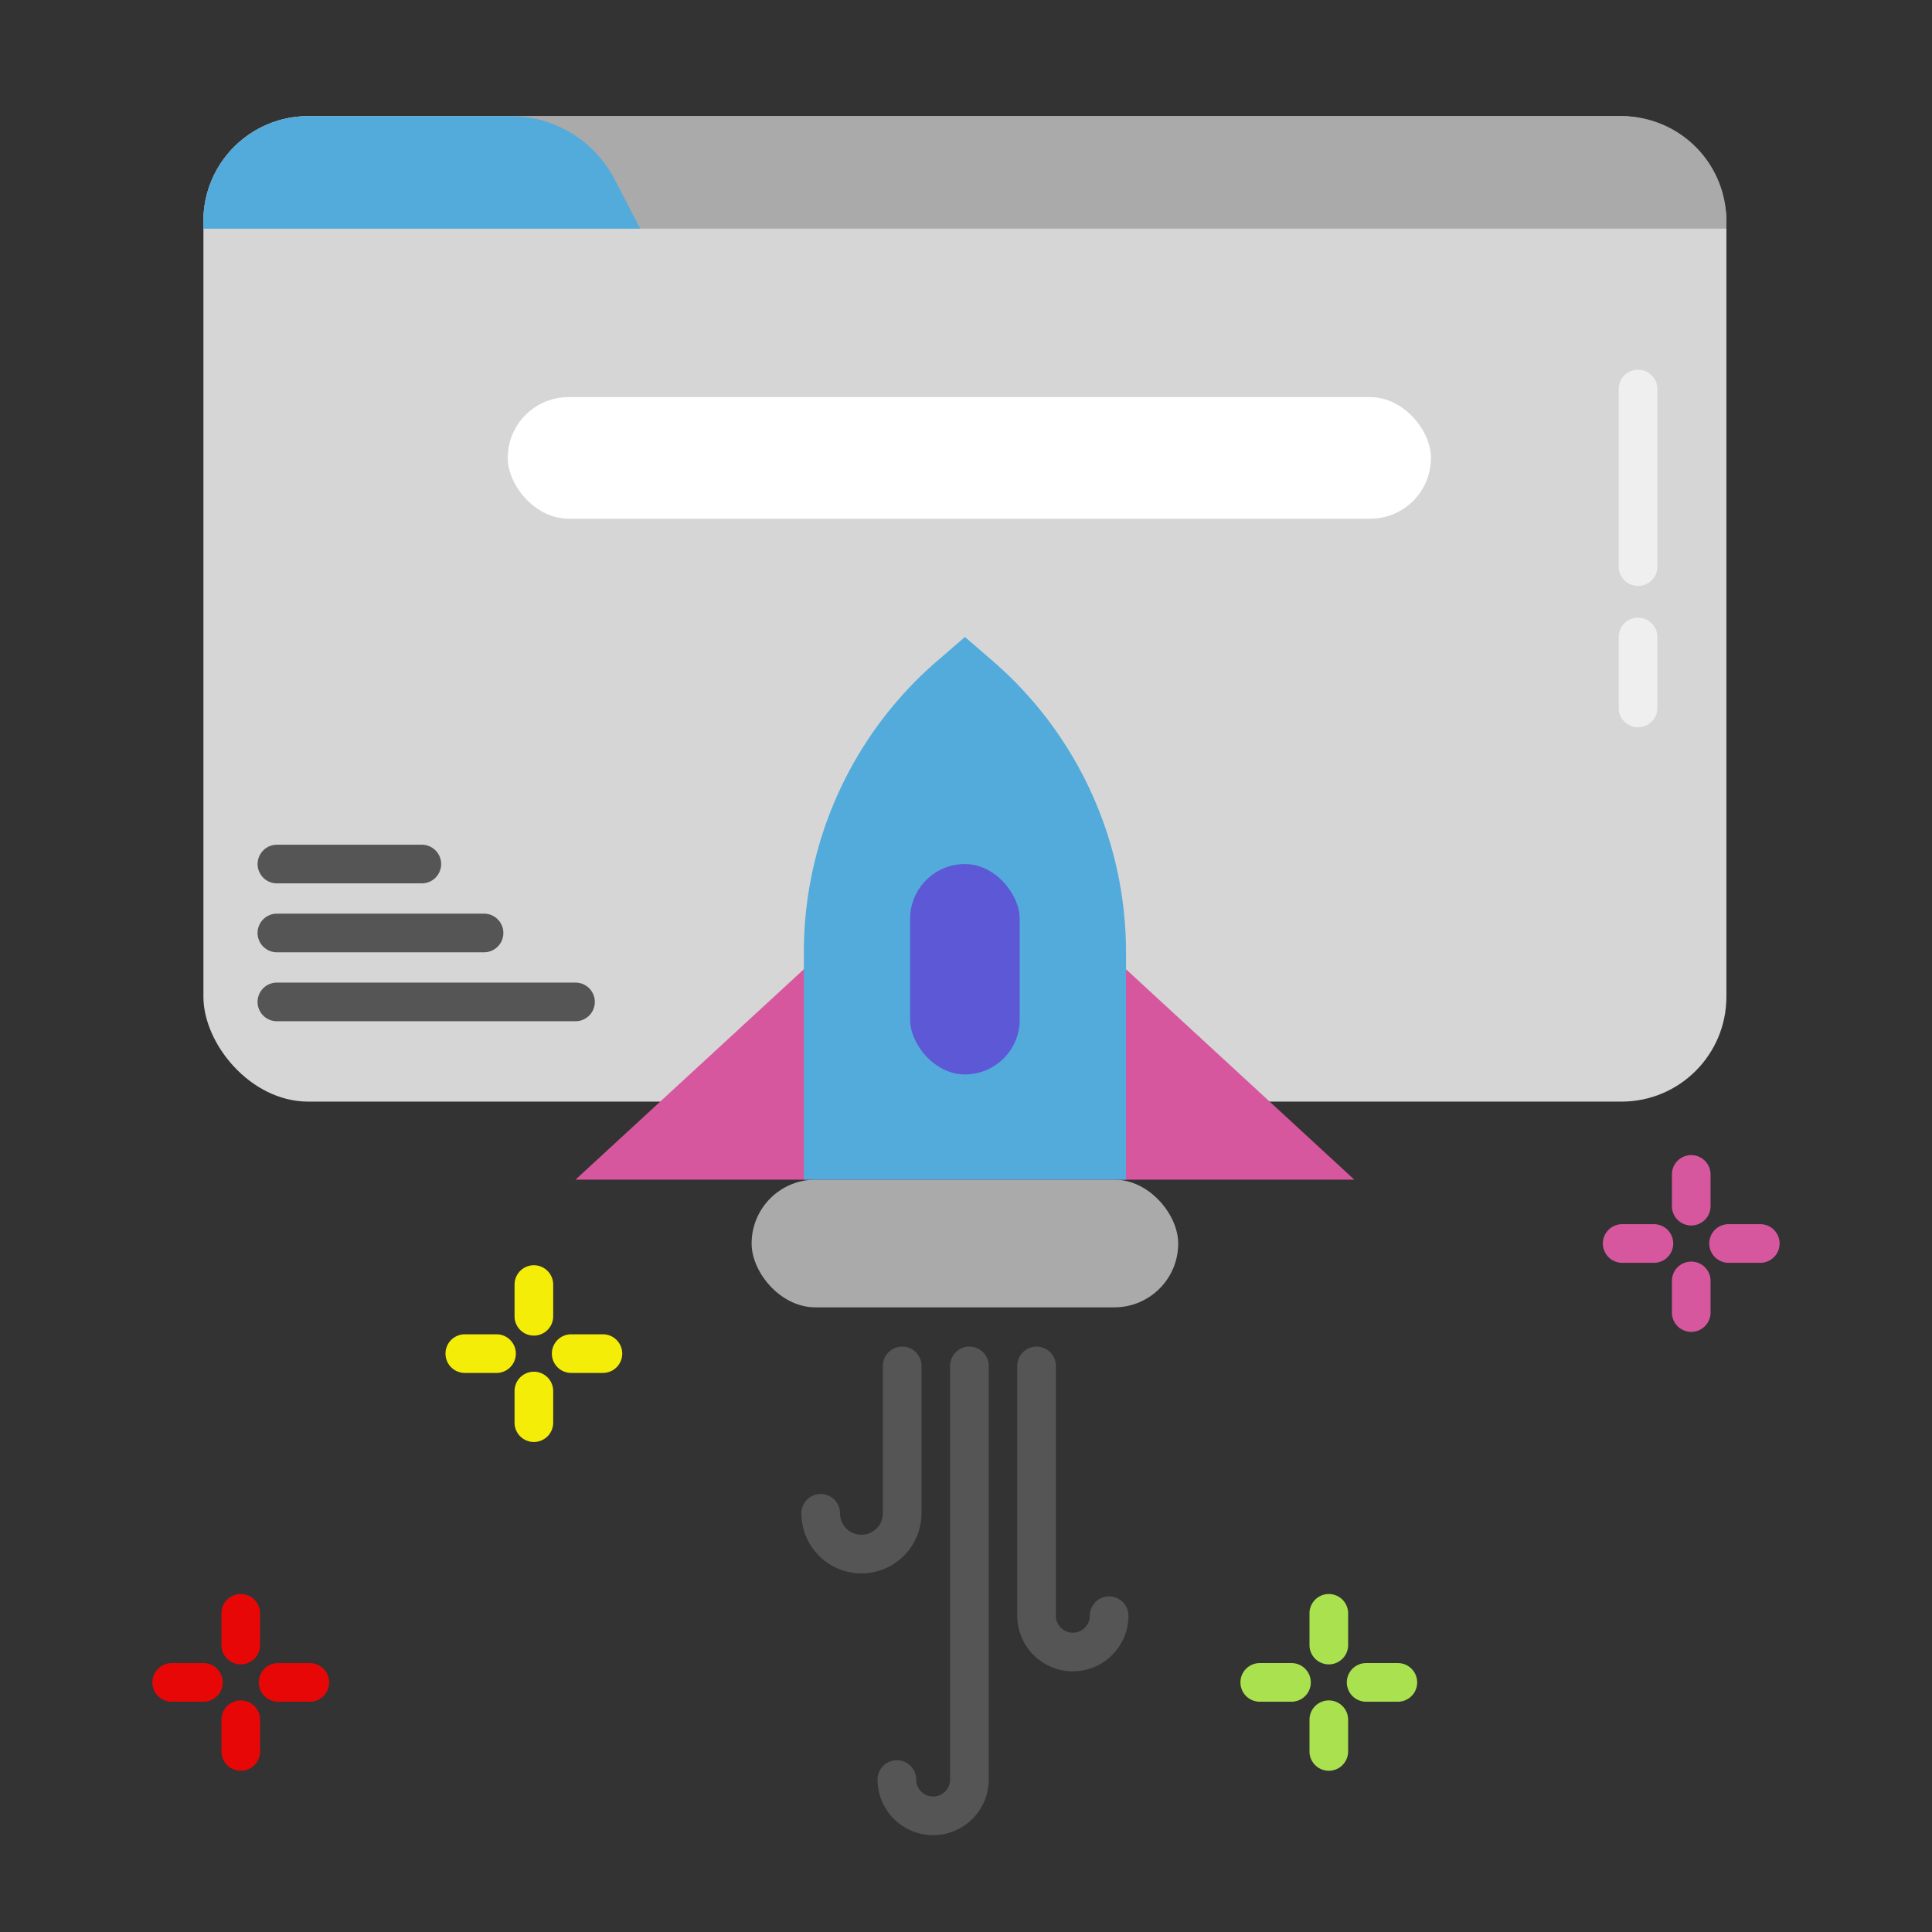 <svg id="object" height="512" viewBox="0 0 100 100" width="512" xmlns="http://www.w3.org/2000/svg"><rect x="0" y="0" width="100" height="100" fill="#333333" stroke="none"/><g id="_05" data-name="05"><g fill="#d7579e"><path d="m87.538 63.431a1 1 0 0 1 -1-1v-1.642a1 1 0 0 1 2 0v1.642a1 1 0 0 1 -1 1z"/><path d="m87.538 68.937a1 1 0 0 1 -1-1v-1.637a1 1 0 0 1 2 0v1.642a1 1 0 0 1 -1 .995z"/><path d="m91.112 65.363h-1.641a1 1 0 0 1 0-2h1.641a1 1 0 0 1 0 2z"/><path d="m85.606 65.363h-1.642a1 1 0 0 1 0-2h1.642a1 1 0 0 1 0 2z"/></g><path d="m68.779 86.148a1 1 0 0 1 -1-1v-1.642a1 1 0 0 1 2 0v1.642a1 1 0 0 1 -1 1z" fill="#aae14e"/><path d="m68.779 91.654a1 1 0 0 1 -1-1v-1.641a1 1 0 0 1 2 0v1.641a1 1 0 0 1 -1 1z" fill="#aae14e"/><path d="m72.353 88.081h-1.642a1 1 0 0 1 0-2h1.642a1 1 0 0 1 0 2z" fill="#aae14e"/><path d="m66.847 88.081h-1.642a1 1 0 0 1 0-2h1.642a1 1 0 0 1 0 2z" fill="#aae14e"/><path d="m12.462 86.148a1 1 0 0 1 -1-1v-1.642a1 1 0 0 1 2 0v1.642a1 1 0 0 1 -1 1z" fill="#e80707"/><path d="m12.462 91.654a1 1 0 0 1 -1-1v-1.641a1 1 0 0 1 2 0v1.641a1 1 0 0 1 -1 1z" fill="#e80707"/><path d="m16.036 88.081h-1.642a1 1 0 0 1 0-2h1.642a1 1 0 0 1 0 2z" fill="#e80707"/><path d="m10.529 88.081h-1.641a1 1 0 0 1 0-2h1.641a1 1 0 0 1 0 2z" fill="#e80707"/><path d="m27.633 69.131a1 1 0 0 1 -1-1v-1.642a1 1 0 0 1 2 0v1.642a1 1 0 0 1 -1 1z" fill="#f4ed08"/><path d="m27.633 74.637a1 1 0 0 1 -1-1v-1.637a1 1 0 0 1 2 0v1.641a1 1 0 0 1 -1 .996z" fill="#f4ed08"/><path d="m31.207 71.063h-1.642a1 1 0 1 1 0-2h1.642a1 1 0 1 1 0 2z" fill="#f4ed08"/><path d="m25.7 71.063h-1.641a1 1 0 1 1 0-2h1.641a1 1 0 1 1 0 2z" fill="#f4ed08"/><rect fill="#d6d6d6" height="51.007" rx="5.427" width="78.829" x="10.529" y="6.012"/><path d="m89.358 11.439v.395h-78.829v-.395a5.427 5.427 0 0 1 5.427-5.427h67.975a5.427 5.427 0 0 1 5.427 5.427z" fill="#aaa"/><path d="m33.139 11.834h-22.61v-.395a5.427 5.427 0 0 1 5.427-5.427h10.48a6.055 6.055 0 0 1 5.364 3.25z" fill="#52abdb"/><rect fill="#fff" height="6.294" rx="3.147" width="47.786" x="26.281" y="20.554"/><path d="m21.834 45.723h-7.5a1 1 0 0 1 0-2h7.5a1 1 0 1 1 0 2z" fill="#555"/><path d="m25.054 49.291h-10.722a1 1 0 0 1 0-2h10.722a1 1 0 1 1 0 2z" fill="#555"/><path d="m29.788 52.859h-15.456a1 1 0 0 1 0-2h15.456a1 1 0 1 1 0 2z" fill="#555"/><path d="m84.785 30.328a1 1 0 0 1 -1-1v-9.193a1 1 0 0 1 2 0v9.193a1 1 0 0 1 -1 1z" fill="#efefef"/><path d="m84.785 37.642a1 1 0 0 1 -1-1v-3.673a1 1 0 1 1 2 0v3.673a1 1 0 0 1 -1 1z" fill="#efefef"/><rect fill="#aaa" height="6.609" rx="3.305" width="22.081" x="38.903" y="61.059"/><path d="m58.281 50.168h-16.674l-11.819 10.891h11.819 16.674 11.819z" fill="#d7579e"/><path d="m58.281 61.059h-16.674v-11.768a19.928 19.928 0 0 1 6.893-15.073l1.445-1.249 1.444 1.249a19.929 19.929 0 0 1 6.893 15.073z" fill="#52abdb"/><path d="m44.588 81.438a3.113 3.113 0 0 1 -3.109-3.109 1 1 0 0 1 2 0 1.109 1.109 0 0 0 2.218 0v-7.629a1 1 0 0 1 2 0v7.629a3.113 3.113 0 0 1 -3.109 3.109z" fill="#555"/><path d="m48.3 94.988a2.881 2.881 0 0 1 -2.878-2.879 1 1 0 0 1 2 0 .878.878 0 1 0 1.756 0v-21.409a1 1 0 0 1 2 0v21.409a2.881 2.881 0 0 1 -2.878 2.879z" fill="#555"/><path d="m55.53 86.507a2.881 2.881 0 0 1 -2.878-2.878v-12.929a1 1 0 0 1 2 0v12.929a.878.878 0 1 0 1.756 0 1 1 0 0 1 2 0 2.881 2.881 0 0 1 -2.878 2.878z" fill="#555"/><rect fill="#5d58d6" height="10.89" rx="2.836" width="5.673" x="47.107" y="44.723"/></g></svg>